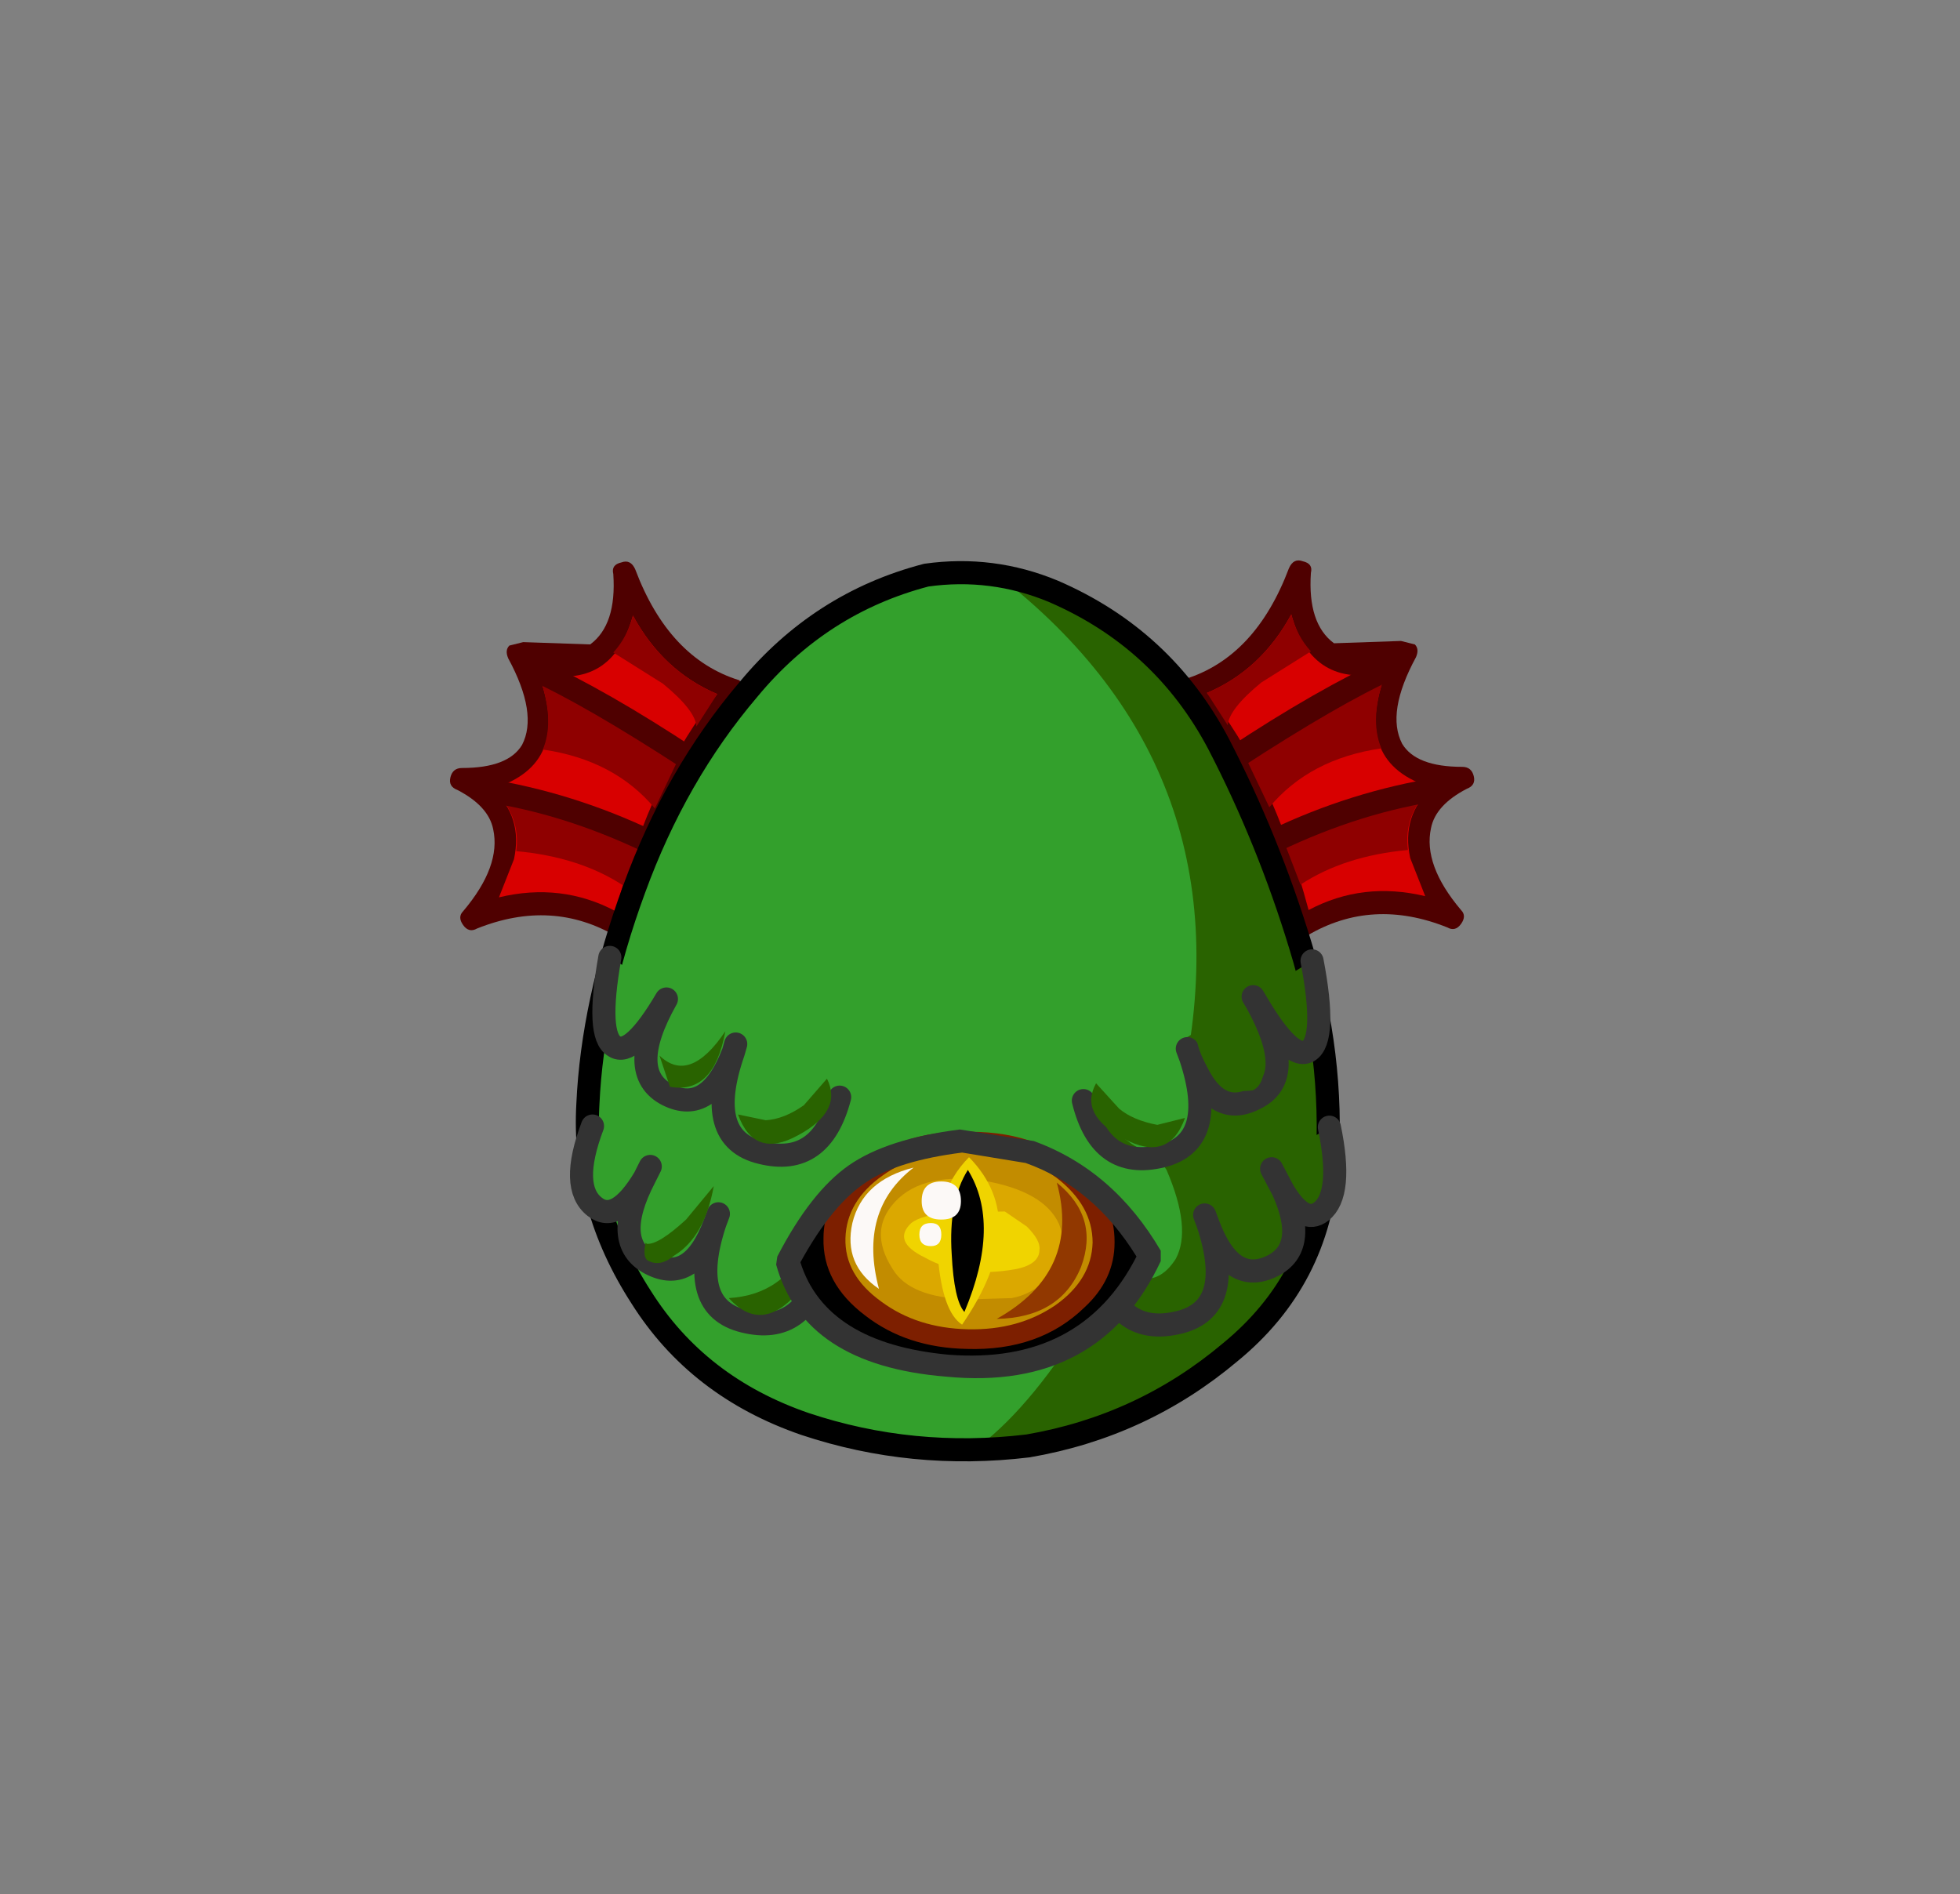 <svg xmlns:xlink="http://www.w3.org/1999/xlink" height="82" width="84.85" xmlns="http://www.w3.org/2000/svg"><rect width="100%" height="100%" fill="#808080" stroke="none"/><g transform="translate(37.4 42.25)"><use height="16.3" transform="translate(13.6 -18)" width="12.8" xlink:href="#a"/><use height="16.3" transform="matrix(-1 0 0 1 -5.1 -17.95)" width="12.8" xlink:href="#a"/><use height="38" transform="translate(-11.95 -17.45)" width="32.05" xlink:href="#b"/><use height="37.7" transform="translate(5 -17.35)" width="15.3" xlink:href="#c"/><use height="38.95" transform="translate(-12.45 -17.95)" width="33.05" xlink:href="#d"/><use height="18.7" transform="translate(-12.75 -1.3)" width="33.65" xlink:href="#e"/></g><defs><path d="M27.35 7.4q2.15 4.15 3.55 8.75 1.45 4.7 1.15 9.5-.35 4.95-4.2 8.1-3.8 3.2-8.75 4.05l-2.6.2q-3.6 0-7.05-1.15-4.65-1.6-7.1-5.5Q-.2 27.4.05 23q.2-4.4 2-9.3Q3.85 8.75 7 5.05 10.1 1.3 14.7.1l1.8-.1q1.9.05 3.7.8 4.75 2.05 7.15 6.6" fill="#33a02c" fill-rule="evenodd" transform="translate(-.05)" id="g"/><path d="m14.15-12.2 1.4 2.1 2.8 6.45 1.1 3.4.65 3.55.2 3.6-.1 1.75-.1.3v.3l-.25 1.15-.1.25-.25.85-.45 1.05-.2.25-.05.1-.1.15-.25.5-.7.95-1.7 1.65-.8.55-.2.2-.8.5-.2.2-2.15 1.15-1.1.45-3.55 1-2.25.15q2.35-1.8 4.8-5.85 2.8-4.65 3.95-9.7 3-13.65-7.95-22.15l1.15.2 3.05 1.3 2.05 1.4 2.1 2.25" fill="#296300" fill-rule="evenodd" transform="translate(-5 17.35)" id="c"/><path d="M27.35 7.4Q24.95 2.85 20.2.8 17.55-.3 14.7.1 10.1 1.3 7 5.05q-3.15 3.7-4.95 8.65-1.8 4.9-2 9.3-.25 4.4 2.3 8.35 2.45 3.9 7.1 5.5 4.65 1.55 9.65.95 4.95-.85 8.75-4.05 3.85-3.15 4.2-8.1.3-4.8-1.15-9.5-1.4-4.6-3.55-8.75Z" fill="none" stroke="#000" stroke-linecap="round" stroke-linejoin="round" transform="translate(.45 .5)" id="h"/><use height="16.3" width="12.8" xlink:href="#f" id="a"/><use height="38" width="32.05" xlink:href="#g" id="b"/><use height="38.95" width="33.05" xlink:href="#h" id="d"/><g id="f" fill-rule="evenodd"><path d="m3.3-4.7.6.15q.2.2.05.55-1.3 2.4-.6 3.75.6 1 2.6 1 .4 0 .5.4.1.4-.3.55-1.35.7-1.55 1.7Q4.25 5 5.9 6.95q.25.25 0 .6t-.6.15q-3.25-1.3-6.05.35l-.45.05-.3-.35Q-3.35.9-6.25-2.25l-.1-.45.3-.35Q-3-4-1.55-7.85q.2-.45.6-.3.45.1.35.5-.15 2.2 1 3.05l2.9-.1" fill="#4f0000" transform="translate(6.35 8.2)"/><path d="M4.65 1.65Q3.3 2.85 3.7 4.7l.65 1.65q-2.7-.65-5.05.6-1.6-6-4.4-9.4 2.35-1 3.65-3.4.9 3.25 4.1 2.5-1.5 3.95 2 5" fill="#d80000" transform="translate(6.35 8.2)"/><path d="M2.45-.05Q-.65.4-2.4 2.5l-1-2.1 4.75-3.55 1.3-.2q-.75 2-.2 3.3m1.15 4.4q-2.75.25-4.65 1.5L-1.8 3.9Q-.35 3 4.55 1.6l.1.05Q3.4 2.75 3.6 4.35m-5.05-10.2q.25.95.85 1.6L-2.75-2.9q-1.4 1.15-1.45 1.85l-.9-1.4q2.35-1 3.65-3.4" fill="#8f0000" transform="translate(6.35 8.2)"/><path d="M3.1-3.1Q.65-2-3.65.8l-.55-.85Q-.35-2.6 2.7-4l.4.9m2 5.3q-3.5.5-7.05 2.2l-.45-.9q3.55-1.7 7.35-2.3l.15 1" fill="#4f0000" transform="translate(6.35 8.2)"/></g><g id="e"><path d="M-9.35 8.4q-1.45 2.45-2.2 1.75-.85-.7-.2-3.65l9.95 6.05q-.8 3.05-3.4 2.4-2.45-.6-1.25-4.25-1 2.7-2.8 1.75-1.8-.95-.1-4.05" fill="#33a02c" fill-rule="evenodd" transform="translate(12.75 1.3)"/><path d="M-11.75 6.5q-1 2.65.1 3.5.95.75 2.15-1.25l.25-.5m-.25.5q-1.45 2.8.25 3.7 1.8.95 2.8-1.75l.15-.4m4.5 2.25q-.8 3.05-3.4 2.4-2.45-.6-1.25-4.25" fill="none" stroke="#333" stroke-linecap="round" stroke-linejoin="round" transform="translate(12.75 1.3)"/><path d="M20.15 6.55q.25 3.25-.5 3.85-.55.5-1.45-1.05 1.05 2.4-.5 3.2-1.8.9-2.8-1.8 1.2 3.65-1.25 4.25-2.65.65-3.4-2.4l9.9-6.05" fill="#296300" fill-rule="evenodd" transform="translate(12.75 1.3)"/><path d="m17.65 8.35.5.95q.9 1.5 1.65.9.95-.75.35-3.65m-5.4 3.8.15.4q1 2.7 2.8 1.8 1.55-.8.45-3.25m-7.9 3.3q.75 3.05 3.4 2.4 2.45-.6 1.25-4.25" fill="none" stroke="#333" stroke-linecap="round" stroke-linejoin="round" transform="translate(12.75 1.3)"/><path d="M10.85 11V9.85q.2-1.2.55-1.45.9-.75 1.3-.6l.4.6q1.1 2.55.4 3.85-.7 1.1-1.7.8-.95-.2-.95-2.05" fill="#33a02c" fill-rule="evenodd" transform="translate(12.75 1.3)"/><path d="M-5.85 13.95q2.45-.15 3.4-2.45 0 1.7-.45 2.25-1.55 1.75-2.95.2M-9.4 11.6q.5.05 1.7-1.05l1.2-1.45q-.4 2.2-1.7 3-.6.5-1.1.25-.3-.1-.15-.8l.05.05" fill="#296300" fill-rule="evenodd" transform="translate(12.75 1.3)"/><path d="M5.65 16.7q-6.4 1.05-8.8-4.35 2.3-5.5 7.5-5.35 3.35.15 5.85 2.15 1.75 1.4 2.15 2.65-.3 1.7-2.25 3.1-1.95 1.4-4.45 1.8" fill-rule="evenodd" transform="translate(12.75 1.3)"/><path d="M4.6 6.75q3.2 0 5.05 1.95 1.2 1.2 1.2 2.8v.05q0 1.6-1.3 2.8-1.95 1.9-5.1 1.8-2.6-.05-4.4-1.45-1.85-1.4-1.8-3.35 0-1.55 1.25-2.8 1.95-1.9 5.1-1.8" fill="#7d1f00" fill-rule="evenodd" transform="translate(12.75 1.3)"/><path d="M9.9 11.55q-.05 1.6-1.6 2.7-1.6 1.1-3.8 1.05-2.2-.05-3.75-1.2-1.6-1.15-1.55-2.75.05-1.6 1.6-2.7 1.6-1.15 3.8-1.1 2.2.05 3.75 1.2 1.55 1.2 1.55 2.8" fill="#c28c00" fill-rule="evenodd" transform="translate(12.75 1.3)"/><path d="m8.45 10.75.05.15q.35.95-.35 1.95-.7.9-1.75 1.1L4.75 14q-2.55 0-3.4-1.15Q.2 11.2 1.2 9.95q1.15-1.45 3.9-1.1 2.7.45 3.35 1.9" fill="#dba800" fill-rule="evenodd" transform="translate(12.75 1.3)"/><path d="M2.65 12.2q-1.45-.7-.6-1.5.45-.35 1.65-.45l2.4-.05.95.65q.6.6.55 1 0 .65-1.05.85-2.3.4-3.9-.5" fill="#f0d400" fill-rule="evenodd" transform="translate(12.75 1.3)"/><path d="m4.15 6.65 3.2.5q3.45 1.25 5.5 4.75v.45q-2.65 5.65-9.3 5-6.15-.5-7.35-4.85l.05-.35q1.45-2.8 3.1-3.95Q1 7.05 4.15 6.65m-.5 9.75q5.75.45 8.15-4.25-1.85-3-4.8-4.05l-2.75-.45Q1.5 8 .15 8.9q-1.5.95-2.9 3.5 1.1 3.5 6.4 4" fill="#333" fill-rule="evenodd" transform="translate(12.75 1.3)"/><path d="M4.55 7.85q2.75 2.8-.3 7.25-.85-.55-1.05-2.95Q3 9.4 4.55 7.85" fill="#f0d400" fill-rule="evenodd" transform="translate(12.75 1.3)"/><path d="M4.5 8.4q1.45 2.35-.15 6.15-.45-.5-.55-2.5-.15-2.3.7-3.65" fill-rule="evenodd" transform="translate(12.75 1.3)"/><path d="M2.15 8.3q-2.4 1.85-1.5 5.25Q-.9 12.5-.5 10.7q.45-1.85 2.65-2.4" fill="#fcf9f7" fill-rule="evenodd" transform="translate(12.75 1.3)"/><path d="M5.75 14.85q3.65-2.05 2.6-5.9 1.85 1.5 1.05 3.65-.9 2.2-3.65 2.25" fill="#913800" fill-rule="evenodd" transform="translate(12.75 1.3)"/><path d="M4.2 9.75q0 .8-.85.8t-.85-.8q0-.85.85-.85t.85.85m-.85 1.45q0 .5-.45.5-.5 0-.5-.5t.5-.5q.45 0 .45.5" fill="#fcf9f7" fill-rule="evenodd" transform="translate(12.75 1.3)"/><path d="M-10.9 2.75Q-11.8 2-11-.8l9.95 6.05q-.8 3.05-3.4 2.4-2.5-.6-1.2-4.35Q-6.7 6.05-8.5 5.15q-1.85-.95 0-4.15-1.5 2.45-2.4 1.75" fill="#33a02c" fill-rule="evenodd" transform="translate(12.75 1.3)"/><path d="M-1.05 5.25q-.8 3.05-3.4 2.4-2.5-.6-1.2-4.35Q-6.7 6.05-8.5 5.15-10.35 4.2-8.55 1q-1.5 2.55-2.25 2.05-.8-.45-.2-3.85m5.35 4.1.1-.35" fill="none" stroke="#333" stroke-linecap="round" stroke-linejoin="round" transform="translate(12.75 1.3)"/><path d="M-4.25 6.25q.8-.05 1.65-.65l1-1.15q.7 1.4-1.25 2.45-1.9 1.05-2.6-.9l1.2.25M-8.4 4.8l-.45-1.35Q-7.55 4.7-6 2.4q-.5 2.75-2.4 2.4m27.75-1.9q-.9.7-2.35-1.75 1.8 3.25-.05 4.15-1.8.95-2.8-1.75 1.2 3.65-1.25 4.25-2.65.65-3.4-2.4l9.9-6.05q.85 2.8-.05 3.55" fill="#296300" fill-rule="evenodd" transform="translate(12.75 1.3)"/><path d="M13.85 2.8q1.65 3.25-.6 4.65-1.55 1-4.15-3.15l4.75-1.5" fill="#33a02c" fill-rule="evenodd" transform="translate(12.75 1.3)"/><path d="M9.5 5.4q.75 3.05 3.4 2.4 2.45-.6 1.25-4.25l-.15-.4m.15.4q1 2.7 2.8 1.75 1.85-.9.05-4.15L16.85.9m.15.25q1.5 2.55 2.25 2.1.8-.5.15-3.9" fill="none" stroke="#333" stroke-linecap="round" stroke-linejoin="round" transform="translate(12.75 1.3)"/><path d="m12.7 6.45 1.2-.3q-.7 1.95-2.65.9Q9.3 6 10.05 4.65l1 1.1q.6.5 1.65.7m4.15-1.5q-1.2.2-1.95-.95-.5-.85-.5-1.45 1.6 2.3 2.9 1.05.1 1.05-.45 1.35" fill="#296300" fill-rule="evenodd" transform="translate(12.75 1.3)"/></g></defs></svg>
